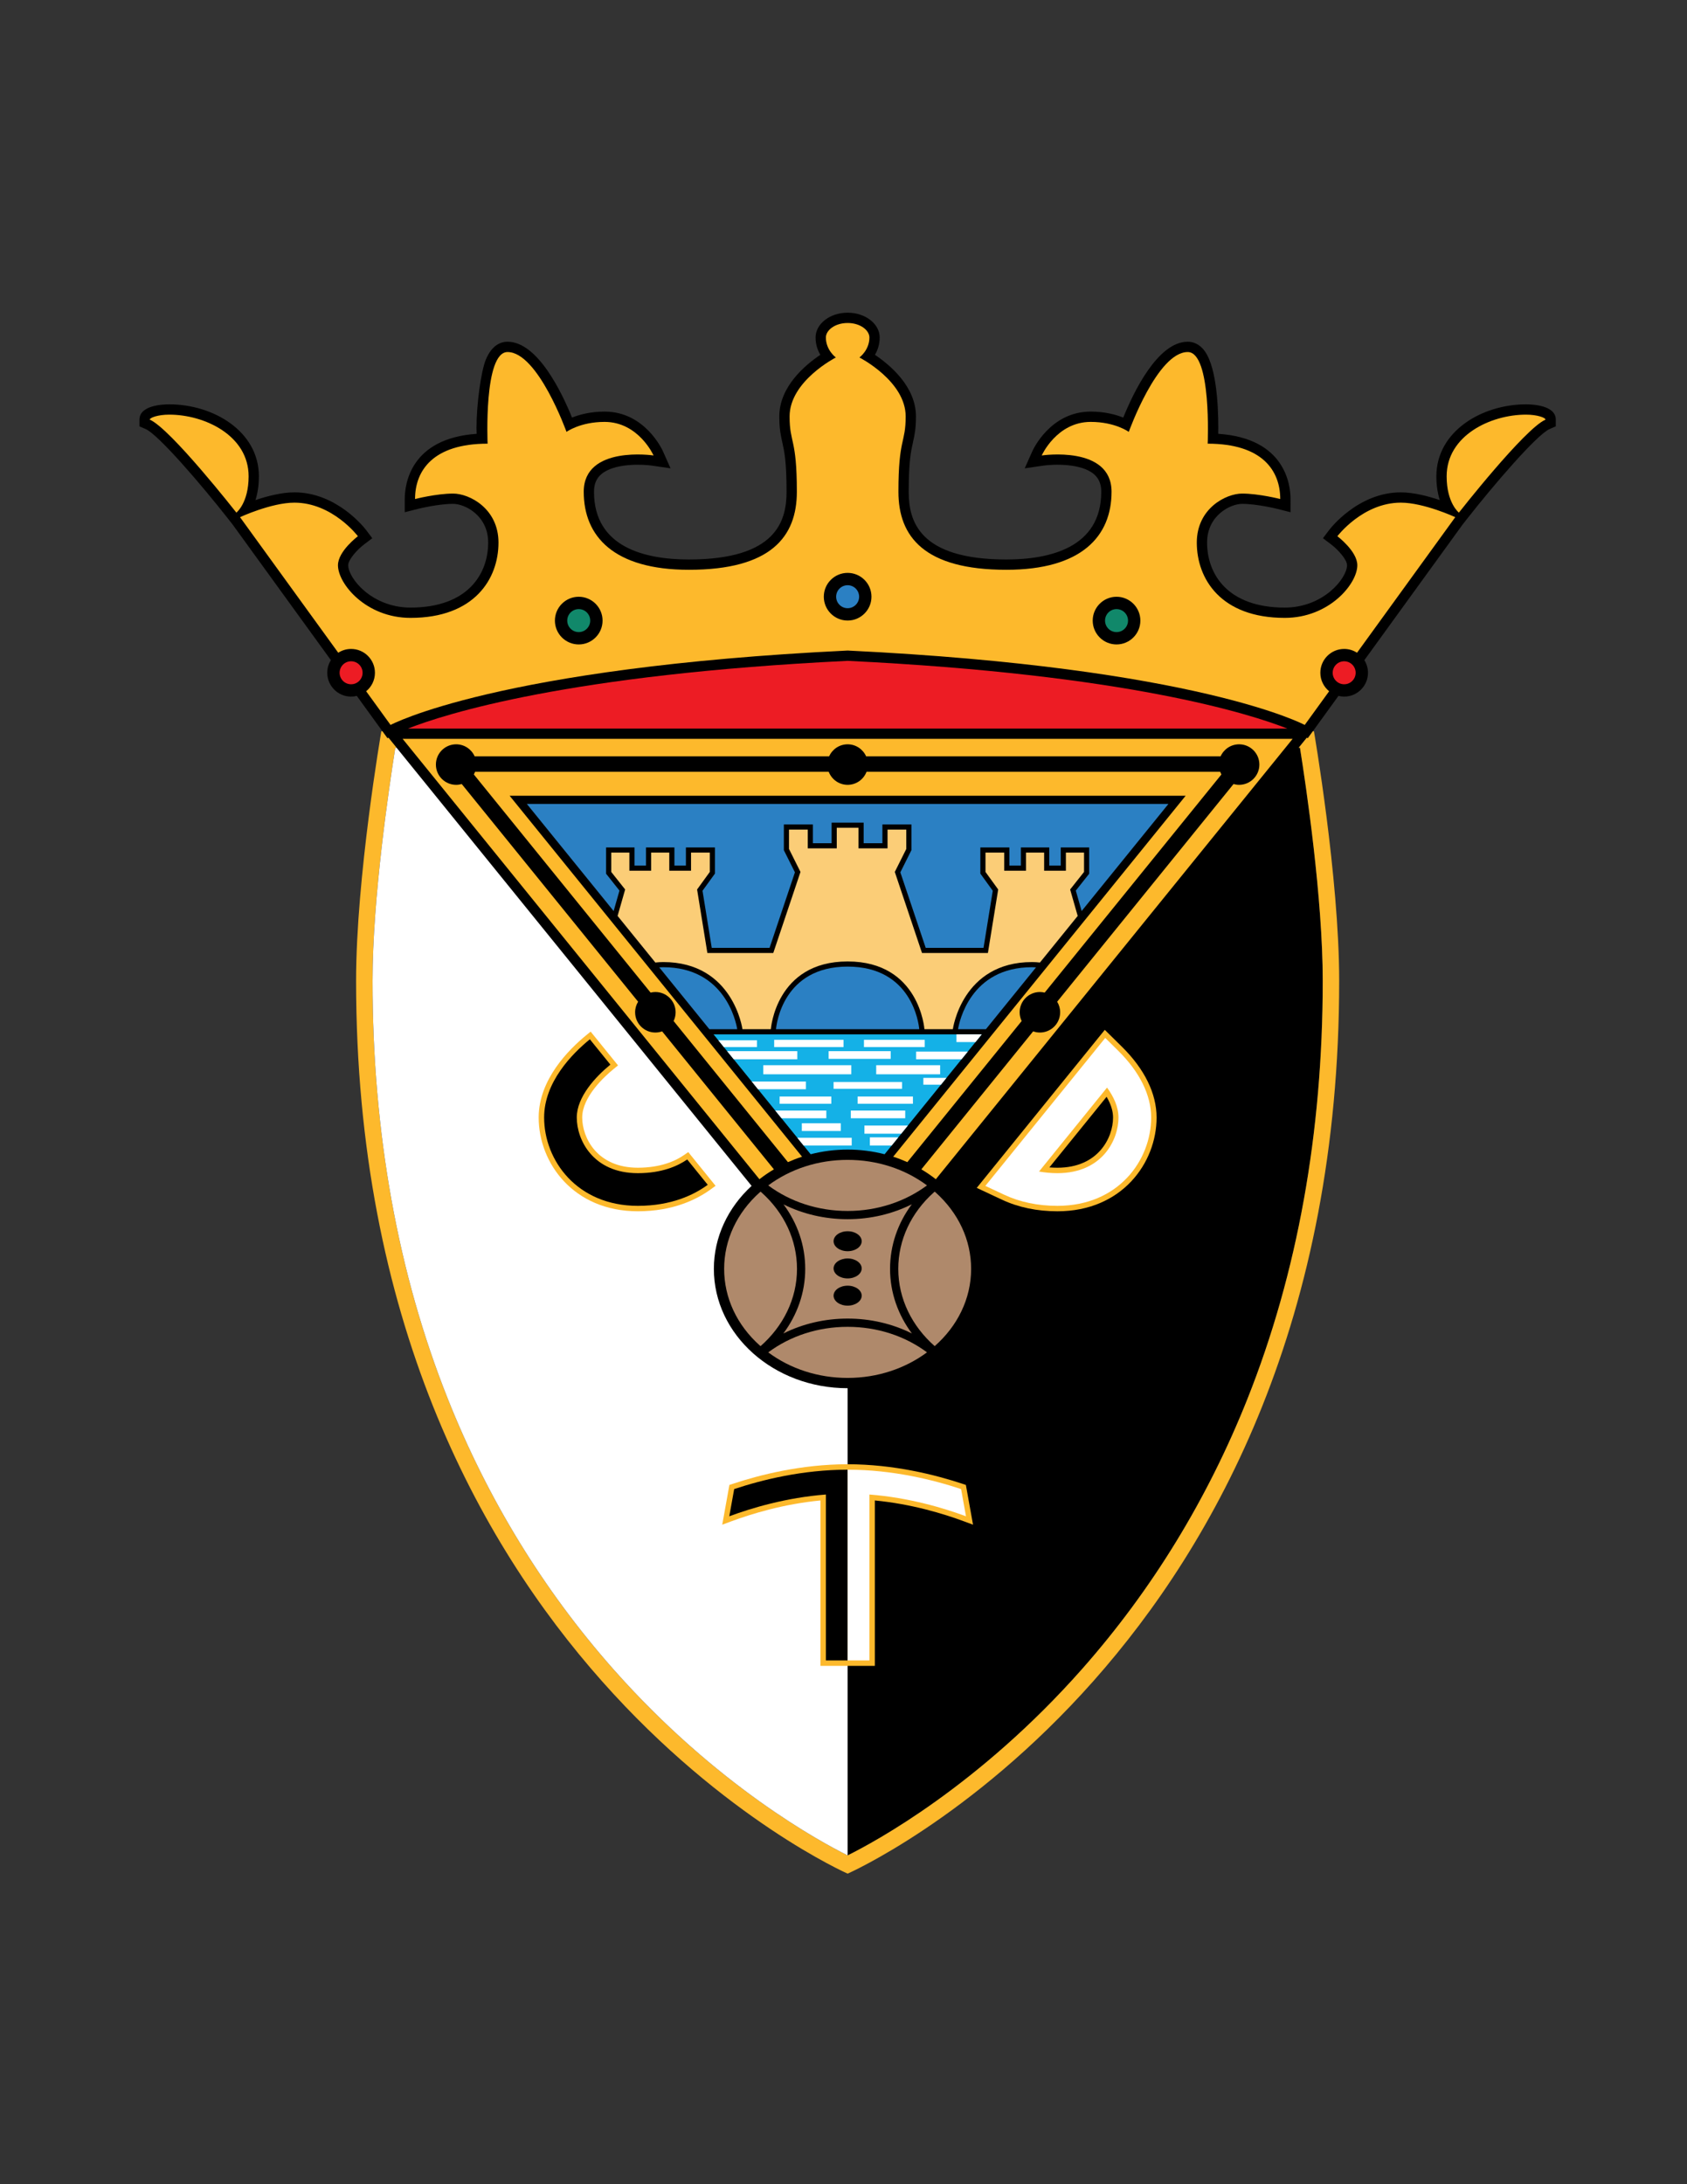 <?xml version="1.0" encoding="iso-8859-1"?>
<!-- Generator: Adobe Illustrator 24.0.1, SVG Export Plug-In . SVG Version: 6.00 Build 0)  -->
<svg version="1.1" id="Layer_1" xmlns="http://www.w3.org/2000/svg" xmlns:xlink="http://www.w3.org/1999/xlink" x="0px" y="0px"
	 viewBox="0 0 612 792" style="enable-background:new 0 0 612 792;" xml:space="preserve">
<rect x="0" y="0" width="612" height="792" fill="#333333" stroke="none"/>
<path d="M553.595,146.619c-15.985,0-32.518,9.764-32.518,26.103c0,3.506,0.517,6.348,1.245,8.613
	c-4.165-1.402-9.482-2.803-14.129-2.803c-15.495,0-25.582,13.095-26.005,13.652l-2.252,2.977l2.983,2.255
	c2.411,1.822,5.751,5.46,5.751,7.548c0,4.688-8.534,15.352-22.59,15.352c-20.778,0-28.183-12.18-28.183-23.577
	c0-9.798,8.423-14.037,12.72-14.037c5.532,0,12.823,1.84,12.897,1.858l4.651,1.184l0.001-4.799c0-5.313-2.013-22.025-26.218-23.639
	c0.011-0.702,0.019-1.446,0.019-2.263c0-8.775-0.783-23.54-5.755-28.739c-1.889-1.974-3.943-2.388-5.335-2.388
	c-10.932,0-19.744,18.498-23.389,27.501c-2.732-1.086-6.72-2.169-11.815-2.169c-14.59,0-20.911,13.798-21.173,14.385l-2.762,6.193
	l6.715-0.984c3.522-0.517,13.704-0.959,18.443,3.134c1.759,1.519,2.613,3.592,2.613,6.336c0,20.302-18.726,24.564-34.434,24.564
	c-31.749,0-35.421-14.019-35.421-24.564c0-11.036,0.826-14.733,1.558-17.995c0.553-2.47,1.074-4.801,1.074-9.313
	c0-10.773-9.357-18.629-14.881-22.333c0.945-1.628,1.721-3.716,1.721-6.29c0-4.959-5.217-8.995-11.627-8.995
	c-6.412,0-11.627,4.036-11.627,8.995c0,2.574,0.775,4.663,1.721,6.29c-5.523,3.704-14.881,11.559-14.881,22.333
	c0,4.511,0.522,6.842,1.074,9.313c0.73,3.262,1.558,6.959,1.558,17.995c0,10.545-3.672,24.564-35.421,24.564
	c-15.709,0-34.435-4.262-34.435-24.564c0-2.744,0.855-4.817,2.613-6.336c4.739-4.095,14.92-3.651,18.444-3.134l6.71,0.984
	l-2.757-6.193c-0.263-0.587-6.583-14.385-21.174-14.385c-5.096,0-9.082,1.083-11.814,2.169
	c-3.645-9.004-12.457-27.501-23.389-27.501c-2.366,0-5.652,1.129-7.878,6.501c-1.756,4.237-3.379,16.274-3.379,24.675
	c0,0.787,0.029,1.504,0.059,2.218c-24.09,1.662-26.091,18.331-26.091,23.634v4.799l4.652-1.184
	c0.073-0.018,7.363-1.858,12.896-1.858c4.296,0,12.72,4.238,12.72,14.037c0,11.397-7.404,23.577-28.183,23.577
	c-14.057,0-22.591-10.664-22.591-15.352c0-2.088,3.34-5.726,5.752-7.548l2.978-2.25l-2.247-2.982
	c-0.422-0.558-10.51-13.652-26.005-13.652c-4.647,0-9.964,1.401-14.13,2.804c0.729-2.266,1.245-5.109,1.245-8.615
	c0-16.339-16.534-26.103-32.518-26.103c-2.534,0-10.805,0.4-10.805,5.54v2.445l2.243,0.976c4.62,2.009,20.308,20.274,29.971,32.603
	l1.6,2.039l35.634,49.158c-0.833,1.328-1.321,2.892-1.321,4.571c0,4.767,3.877,8.645,8.645,8.645c0.713,0,1.403-0.097,2.067-0.261
	l11.13,15.354l0.361-0.191l2.953,3.644c-0.194,0-0.362,0-0.476,0c-2.22,13.912-8.259,54.513-8.259,84.507
	c0,55.072,9.183,106.063,27.291,151.549c14.47,36.346,34.648,69.305,59.976,97.96c37.485,42.41,75.395,62.818,85.085,67.615
	c9.689-4.797,47.599-25.205,85.085-67.615c25.328-28.655,45.507-61.614,59.977-97.96c18.108-45.486,27.291-96.477,27.291-151.549
	c0-29.995-6.039-70.595-8.259-84.507c-0.113,0-0.281,0-0.477,0l2.954-3.644l0.352,0.186l1.916-2.626l9.224-12.723
	c0.663,0.165,1.353,0.261,2.067,0.261c4.767,0,8.643-3.877,8.643-8.645c0-1.68-0.49-3.244-1.32-4.571l35.624-49.146l1.607-2.051
	c9.663-12.329,25.352-30.594,29.971-32.603l2.244-0.976v-2.445C564.399,147.019,556.129,146.619,553.595,146.619z"/>
<path style="fill:#ED1C24;" d="M307.5,239.626c-101.172,4.899-146.106,19.279-159.509,24.558H467.01
	C453.606,258.905,408.673,244.525,307.5,239.626z"/>
<path style="fill:#FDB92C;" d="M476.255,265.173l-1.832,2.511l-0.352-0.186l-2.953,3.644c0.194,0,0.362,0,0.476,0
	c2.22,13.912,8.259,54.513,8.259,84.507c0,55.072-9.183,106.063-27.291,151.549c-14.47,36.346-34.648,69.305-59.977,97.96
	c-37.486,42.41-75.396,62.818-85.085,67.615c-9.69-4.797-47.6-25.205-85.085-67.615c-25.328-28.655-45.506-61.614-59.976-97.96
	c-18.108-45.486-27.291-96.477-27.291-151.549c0-29.995,6.039-70.595,8.259-84.507c0.113,0,0.281,0,0.476,0l-2.953-3.644
	l-0.361,0.191l-1.824-2.516h-0.407c0,0-9.157,52.969-9.157,90.476c0,245.436,178.321,323.741,178.321,323.741
	s178.32-78.305,178.32-323.741c0-37.506-9.156-90.476-9.156-90.476H476.255z"/>
<path style="fill:#FFFFFF;" d="M307.5,532.918v-29.545c-26.803,0-48.528-19.371-48.528-43.266c0-11.701,5.219-22.309,13.685-30.098
	L143.882,271.141c-0.194,0-0.362,0-0.476,0c-2.22,13.912-8.259,54.513-8.259,84.507c0,55.072,9.183,106.063,27.291,151.549
	c14.47,36.346,34.648,69.305,59.976,97.96c37.485,42.41,75.395,62.818,85.085,67.615v-70.699h-7.897v-60.151
	c-14.431,1.105-27.149,4.959-35.038,7.887l1.778-9.863C276.503,536.566,291.233,532.918,307.5,532.918z"/>
<path style="fill:#FDB92C;" d="M85.752,185.882c0,0,4.441-3.454,4.441-13.16c0-14.805-15.957-22.372-28.788-22.372
	c-4.059,0-7.073,1.096-7.073,1.81C61.898,155.45,85.752,185.882,85.752,185.882z"/>
<path style="fill:#FDB92C;" d="M478.986,243.952c0-4.767,3.877-8.644,8.644-8.644c1.72,0,3.319,0.51,4.667,1.379l35.636-49.16
	c0,0-11.351-5.264-19.74-5.264c-13.817,0-23.03,12.173-23.03,12.173s7.238,5.429,7.238,10.528c0,6.745-10.199,19.082-26.32,19.082
	c-23.194,0-31.913-14.147-31.913-27.307c0-12.338,10.528-17.767,16.45-17.767c6.087,0,13.818,1.974,13.818,1.974
	c0-10.199-6.416-20.069-26.32-20.069c0,0,1.48-33.229-7.238-33.229c-11.022,0-21.386,28.952-21.386,28.952
	s-4.935-3.619-13.818-3.619c-12.337,0-17.766,12.173-17.766,12.173s25.333-3.784,25.333,13.16c0,16.121-10.857,28.294-38.164,28.294
	c-29.775,0-39.152-12.009-39.152-28.294c0-19.576,2.633-17.437,2.633-27.308c0-12.831-16.779-21.385-16.779-21.385
	s3.619-2.632,3.619-7.238c0-2.632-3.29-5.264-7.896-5.264c-4.606,0-7.897,2.632-7.897,5.264c0,4.606,3.619,7.238,3.619,7.238
	s-16.779,8.554-16.779,21.385c0,9.871,2.632,7.732,2.632,27.308c0,16.286-9.376,28.294-39.151,28.294
	c-27.308,0-38.163-12.173-38.163-28.294c0-16.944,25.332-13.16,25.332-13.16s-5.429-12.173-17.767-12.173
	c-8.882,0-13.818,3.619-13.818,3.619s-10.363-28.952-21.385-28.952c-8.719,0-7.238,33.229-7.238,33.229
	c-19.904,0-26.32,9.87-26.32,20.069c0,0,7.732-1.974,13.818-1.974c5.922,0,16.45,5.429,16.45,17.767
	c0,13.16-8.719,27.307-31.913,27.307c-16.122,0-26.321-12.337-26.321-19.082c0-5.1,7.238-10.528,7.238-10.528
	s-9.212-12.173-23.03-12.173c-8.39,0-19.74,5.264-19.74,5.264l35.636,49.16c1.348-0.869,2.948-1.379,4.668-1.379
	c4.767,0,8.644,3.877,8.644,8.644c0,2.699-1.245,5.113-3.189,6.699l8.857,12.219c0,0,38.603-20.836,165.818-26.979
	c127.214,6.142,165.818,26.979,165.818,26.979l8.857-12.219C480.231,249.064,478.986,246.651,478.986,243.952z M209.951,233.678
	c-4.767,0-8.645-3.878-8.645-8.644c0-4.767,3.878-8.644,8.645-8.644c4.766,0,8.643,3.877,8.643,8.644
	C218.594,229.801,214.717,233.678,209.951,233.678z M307.5,225.015c-4.767,0-8.645-3.877-8.645-8.644
	c0-4.767,3.878-8.644,8.645-8.644s8.645,3.878,8.645,8.644C316.145,221.137,312.267,225.015,307.5,225.015z M405.05,233.678
	c-4.767,0-8.644-3.878-8.644-8.644c0-4.767,3.877-8.644,8.644-8.644c4.767,0,8.644,3.877,8.644,8.644
	C413.694,229.801,409.816,233.678,405.05,233.678z"/>
<path style="fill:#FDB92C;" d="M529.248,185.882c0,0-4.441-3.454-4.441-13.16c0-14.805,15.957-22.372,28.788-22.372
	c4.059,0,7.073,1.096,7.073,1.81C553.102,155.45,529.248,185.882,529.248,185.882z"/>
<path style="fill:#FDB92C;" d="M442.66,279.852c-19.8,0-73.362,0-128.301,0c-1.055,2.764-3.724,4.732-6.859,4.732
	c-3.136,0-5.806-1.968-6.86-4.732c-54.938,0-108.5,0-128.3,0c-0.127,0.333-0.273,0.657-0.445,0.964
	c11.525,14.219,37.676,46.481,64.12,79.106c0.558-0.136,1.137-0.216,1.737-0.216c4.059,0,7.347,3.29,7.347,7.349
	c0,1.139-0.266,2.213-0.729,3.176c15.14,18.678,29.869,36.85,41.472,51.163c1.658-0.738,3.366-1.4,5.125-1.969
	c-28.918-35.678-80.484-99.294-106.095-130.892H430.13c-25.613,31.598-77.179,95.214-106.098,130.892
	c1.761,0.568,3.469,1.23,5.127,1.969c11.602-14.313,26.332-32.485,41.471-51.163c-0.462-0.962-0.729-2.037-0.729-3.176
	c0-4.059,3.29-7.349,7.349-7.349c0.599,0,1.179,0.08,1.736,0.216c26.445-32.625,52.596-64.887,64.121-79.106
	C442.935,280.509,442.788,280.185,442.66,279.852z"/>
<path style="fill:#FDB92C;" d="M280.758,424.01c-11.643-14.363-25.91-31.966-40.558-50.036c-0.768,0.272-1.59,0.428-2.449,0.428
	c-4.059,0-7.348-3.29-7.348-7.348c0-1.404,0.401-2.713,1.085-3.83c-25.487-31.443-50.733-62.589-63.98-78.931
	c-0.645,0.185-1.324,0.29-2.029,0.29c-4.059,0-7.347-3.29-7.347-7.347c0-4.059,3.288-7.349,7.347-7.349
	c2.996,0,5.569,1.796,6.713,4.368c24.371,0,75.925,0,128.595,0c1.144-2.572,3.717-4.368,6.713-4.368
	c2.997,0,5.568,1.796,6.713,4.368c52.67,0,104.225,0,128.594,0c1.145-2.572,3.717-4.368,6.714-4.368c4.058,0,7.348,3.29,7.348,7.349
	c0,4.057-3.29,7.347-7.348,7.347c-0.705,0-1.384-0.105-2.029-0.29c-13.246,16.34-38.493,47.488-63.979,78.931
	c0.684,1.117,1.085,2.425,1.085,3.83c0,4.058-3.29,7.348-7.348,7.348c-0.861,0-1.684-0.156-2.451-0.428
	c-14.646,18.07-28.912,35.671-40.556,50.036c1.846,1.088,3.599,2.289,5.256,3.586l129.433-159.682H146.068l129.434,159.682
	C277.158,426.299,278.912,425.098,280.758,424.01z"/>
<path style="fill:#2B80C3;" d="M311.668,216.371c0,2.302-1.866,4.168-4.168,4.168c-2.302,0-4.168-1.866-4.168-4.168
	c0-2.302,1.866-4.168,4.168-4.168C309.802,212.203,311.668,214.069,311.668,216.371z"/>
<path style="fill:#11886A;" d="M214.117,225.034c0,2.302-1.865,4.167-4.166,4.167c-2.302,0-4.168-1.866-4.168-4.167
	c0-2.302,1.866-4.168,4.168-4.168C212.252,220.866,214.117,222.732,214.117,225.034z"/>
<path style="fill:#ED1C24;" d="M131.538,243.952c0,2.302-1.865,4.168-4.167,4.168c-2.302,0-4.168-1.866-4.168-4.168
	c0-2.302,1.866-4.167,4.168-4.167C129.672,239.784,131.538,241.65,131.538,243.952z"/>
<path style="fill:#11886A;" d="M400.882,225.034c0,2.302,1.866,4.167,4.168,4.167c2.302,0,4.168-1.866,4.168-4.167
	c0-2.302-1.866-4.168-4.168-4.168C402.748,220.866,400.882,222.732,400.882,225.034z"/>
<path style="fill:#ED1C24;" d="M483.462,243.952c0,2.302,1.866,4.168,4.168,4.168c2.302,0,4.167-1.866,4.167-4.168
	c0-2.302-1.865-4.167-4.167-4.167C485.328,239.784,483.462,241.65,483.462,243.952z"/>
<path style="fill:#2B80C3;" d="M224.729,322.937c-0.927-1.167-4.855-6.12-4.855-6.12v-9.533h10.311c0,0,0,4.665,0,6.58
	c1.503,0,2.662,0,4.166,0c0-1.915,0-6.58,0-6.58h10.31c0,0,0,4.665,0,6.58c1.502,0,2.661,0,4.165,0c0-1.915,0-6.58,0-6.58h10.529
	v9.488c0,0-3.768,5.204-4.506,6.223c0.215,1.329,2.927,18.074,3.351,20.699c2.602,0,18.758,0,20.979,0
	c0.761-2.267,8.748-26.051,9.196-27.386c-0.582-1.165-4.017-8.035-4.017-8.035v-9.324h10.529c0,0,0,4.835,0,6.799
	c1.981,0,4.815,0,6.797,0c0-2.098,0-7.457,0-7.457h11.627c0,0,0,5.359,0,7.457c1.982,0,4.817,0,6.799,0c0-1.964,0-6.799,0-6.799
	h10.528v9.324c0,0-3.434,6.87-4.017,8.035c0.449,1.335,8.435,25.119,9.197,27.386c2.221,0,18.377,0,20.978,0
	c0.426-2.625,3.138-19.37,3.352-20.699c-0.738-1.019-4.506-6.223-4.506-6.223v-9.488h10.528c0,0,0,4.665,0,6.58
	c1.504,0,2.663,0,4.167,0c0-1.915,0-6.58,0-6.58h10.309c0,0,0,4.665,0,6.58c1.504,0,2.663,0,4.166,0c0-1.915,0-6.58,0-6.58h10.31
	v9.533c0,0-3.926,4.953-4.853,6.12c0.17,0.595,1.049,3.67,2.119,7.414c16.308-20.12,29.11-35.914,31.479-38.835
	c-11.579,0-221.161,0-232.74,0c2.368,2.921,15.171,18.715,31.478,38.835C223.68,326.607,224.559,323.532,224.729,322.937z"/>
<path style="fill:#2B80C3;" d="M267.447,373.195c-0.42-2.563-4.413-22.48-26.845-22.48c-0.484,0-0.967,0.02-1.444,0.053
	c6.003,7.405,12.148,14.989,18.18,22.427H267.447z"/>
<path style="fill:#2B80C3;" d="M357.662,373.195c6.029-7.439,12.177-15.022,18.18-22.427c-0.479-0.032-0.96-0.053-1.444-0.053
	c-22.433,0-26.425,19.917-26.845,22.48H357.662z"/>
<path style="fill:#2B80C3;" d="M333.483,373.195c-0.189-2.046-2.672-22.7-25.983-22.7c-23.313,0-25.796,20.654-25.984,22.7H333.483z
	"/>
<path style="fill:#FBCD77;" d="M388.216,322.528l5.044-6.36v-7.018h-6.58v6.58h-7.896v-6.58h-6.58v6.58h-7.896v-6.58h-6.799v7.018
	l4.606,6.36l-3.73,23.03h-23.906l-9.87-29.391l4.166-8.334v-7.02h-6.798v6.8h-10.528v-7.458h-7.896v7.458h-10.528v-6.8h-6.8v7.02
	l4.168,8.334l-9.87,29.391h-23.908l-3.728-23.03l4.606-6.36v-7.018h-6.8v6.58h-7.896v-6.58h-6.58v6.58h-7.896v-6.58h-6.58v7.018
	l5.046,6.36l-2.741,9.592c4.379,5.402,8.984,11.084,13.699,16.9c0.924-0.105,1.888-0.172,2.86-0.172
	c25.442,0,28.732,24.346,28.732,24.346h10.309c0,0,1.756-24.565,27.856-24.565c26.101,0,27.854,24.565,27.854,24.565h10.311
	c0,0,3.289-24.346,28.732-24.346c0.973,0,1.937,0.067,2.86,0.172c4.714-5.817,9.32-11.499,13.699-16.9L388.216,322.528z"/>
<path style="fill:#14B1E7;" d="M307.5,416.844c4.655,0,9.153,0.596,13.415,1.688c9.087-11.211,21.807-26.904,35.235-43.47H258.85
	c13.429,16.566,26.149,32.259,35.235,43.47C298.347,417.439,302.844,416.844,307.5,416.844z"/>
<path style="fill:#AF896B;" d="M322.888,460.107c0-8.455,2.76-16.535,7.896-23.428c-6.894,3.44-14.833,5.408-23.283,5.408
	c-8.276,0-16.225-1.869-23.254-5.365c5.116,6.883,7.866,14.947,7.866,23.385c0,8.648-2.924,16.695-7.927,23.416
	c7.045-3.516,15.015-5.397,23.315-5.397s16.269,1.881,23.314,5.397C325.811,476.803,322.888,468.756,322.888,460.107z
	 M307.5,473.434c-2.817,0-5.1-1.621-5.1-3.619c0-2,2.282-3.619,5.1-3.619c2.815,0,5.1,1.619,5.1,3.619
	C312.6,471.813,310.315,473.434,307.5,473.434z M307.5,463.563c-2.817,0-5.1-1.621-5.1-3.619c0-1.998,2.282-3.619,5.1-3.619
	c2.815,0,5.1,1.621,5.1,3.619C312.6,461.941,310.315,463.563,307.5,463.563z M307.5,453.693c-2.817,0-5.1-1.621-5.1-3.619
	c0-2,2.282-3.619,5.1-3.619c2.815,0,5.1,1.619,5.1,3.619C312.6,452.072,310.315,453.693,307.5,453.693z"/>
<path style="fill:#AF896B;" d="M278.697,429.84c8.059,5.994,18.138,9.264,28.803,9.264c10.953,0,20.996-3.49,28.788-9.273
	c-8.056-5.99-18.13-9.256-28.788-9.256C296.835,420.574,286.756,423.844,278.697,429.84z"/>
<path style="fill:#AF896B;" d="M278.697,490.377c8.059,5.994,18.138,9.264,28.803,9.264c10.953,0,20.996-3.49,28.788-9.275
	c-8.056-5.988-18.13-9.254-28.788-9.254C296.835,481.111,286.756,484.381,278.697,490.377z"/>
<path style="fill:#AF896B;" d="M262.701,460.107c0,10.479,4.604,20.354,12.966,27.809c0.079,0.07,0.162,0.135,0.24,0.203
	c8.161-7.162,13.221-17.074,13.221-28.012c0-10.477-4.604-20.353-12.965-27.807c-0.081-0.072-0.167-0.139-0.248-0.211
	c-0.082,0.072-0.167,0.139-0.248,0.211C267.306,439.754,262.701,449.631,262.701,460.107z"/>
<path style="fill:#AF896B;" d="M325.871,460.107c0,10.934,5.058,20.844,13.213,28.008c8.156-7.164,13.213-17.074,13.213-28.008
	c0-10.477-4.605-20.353-12.965-27.807c-0.08-0.072-0.167-0.139-0.248-0.211c-0.08,0.072-0.167,0.139-0.248,0.211
	C330.477,439.754,325.871,449.631,325.871,460.107z"/>
<path style="fill:#FDB92C;" d="M214.271,374.071l-1.535,1.25c-6.467,5.271-17.318,16.163-17.318,29.897
	c0,16.482,12.608,33.998,35.972,33.998c12.885,0,21.537-4.357,26.525-8.012l1.673-1.225l-1.307-1.611l-4.654-5.744l-2.79-3.441
	l-1.152-1.422l-1.505,1.043c-3.043,2.108-8.426,4.619-16.79,4.619c-14.806,0-20.179-10.887-20.179-18.205
	c0-7.494,8.019-14.84,11.466-17.651l1.526-1.244l-1.24-1.529l-3.404-4.2l-4.042-4.987L214.271,374.071L214.271,374.071z"/>
<path d="M213.985,376.851c2.486,3.068,4.97,6.133,7.446,9.186c-5.27,4.296-12.194,11.642-12.194,19.181
	c0,8.111,5.9,20.18,22.154,20.18c8.77,0,14.519-2.619,17.914-4.971c2.541,3.133,5.023,6.197,7.444,9.184
	c-5.022,3.68-13.231,7.631-25.358,7.631c-22.081,0-33.997-16.5-33.997-32.023C197.393,392.422,207.499,382.136,213.985,376.851"/>
<path style="fill:#FDB92C;" d="M406.988,379.537l-4.648-4.582l-1.549-1.527l-1.37,1.69L355.93,428.77l-1.59,1.961l2.286,1.07
	l6.857,3.211c5.959,2.789,12.731,4.205,20.126,4.205c23.364,0,35.971-17.516,35.971-33.998
	C419.58,396.537,415.226,387.656,406.988,379.537z M383.609,423.424c-0.976,0-1.944-0.039-2.92-0.119l11.243-13.869l9.513-11.734
	c1.556,2.65,2.343,5.172,2.343,7.518C403.788,412.537,398.415,423.424,383.609,423.424z"/>
<path style="fill:#FFFFFF;" d="M405.602,380.943l-4.648-4.582l-43.491,53.652l6.857,3.209c5.695,2.668,12.185,4.02,19.289,4.02
	c22.082,0,33.997-16.5,33.997-32.023C417.606,397.078,413.455,388.683,405.602,380.943z M383.609,425.398
	c-2.343,0-4.559-0.221-6.678-0.594c6.596-8.135,19.167-23.645,24.679-30.444c2.321,3.202,4.151,6.96,4.151,10.858
	C405.762,413.33,399.863,425.398,383.609,425.398z"/>
<path style="fill:#FDB92C;" d="M307.5,530.943c-16.815,0-32.002,3.875-41.781,7.127l-1.111,0.371l-0.209,1.154l-1.775,9.863
	l-0.612,3.404l3.242-1.203c7.541-2.799,19.132-6.313,32.377-7.586v57.999v1.973h1.974h15.793h1.974v-1.973v-57.999
	c13.249,1.273,24.837,4.787,32.377,7.586l3.243,1.203l-0.613-3.404l-1.777-9.863l-0.208-1.154l-1.112-0.371
	C339.502,534.818,324.316,530.943,307.5,530.943L307.5,530.943z"/>
<path d="M266.342,539.945l-1.776,9.863c7.891-2.928,20.608-6.781,35.038-7.887v60.151h7.897v-69.155
	C291.233,532.918,276.503,536.566,266.342,539.945z"/>
<path style="fill:#FFFFFF;" d="M315.396,541.922c14.431,1.105,27.149,4.959,35.037,7.887l-1.777-9.863
	c-10.159-3.379-24.89-7.027-41.156-7.027v69.155h7.896V541.922z"/>
<path style="fill:#FFFFFF;" d="M341.059,386.246h-23.195v3.29h23.195V386.246z M306.02,377.034h-25.169v2.632h25.169V377.034z
	 M300.591,383.943h22.537v-2.796h-22.537V383.943z M328.392,402.697h-19.74v2.797h19.74V402.697z M308.816,386.246h-31.914v3.29
	h31.914V386.246z M346.98,375.061v2.795h6.904c0.753-0.929,1.507-1.861,2.266-2.795H346.98z M282.824,400.228h18.754v-2.631h-18.754
	V400.228z M290.885,410.1h14.147v-2.797h-14.147V410.1z M327.24,392.332H302.4v2.467h24.84V392.332z M311.119,400.228h20.069v-2.631
	h-20.069V400.228z M335.466,377.034h-22.044v2.632h22.044V377.034z M291.518,415.363h17.463v-2.797h-19.73
	C290.025,413.523,290.781,414.453,291.518,415.363z M313.587,411.086h13.363c0.782-0.967,1.583-1.955,2.399-2.961h-15.763V411.086z
	 M334.972,393.319h6.379c0.661-0.816,1.328-1.64,1.999-2.467h-8.378V393.319z M332.34,384.107h16.478
	c0.752-0.928,1.507-1.86,2.267-2.796H332.34V384.107z M315.56,415.363h7.922c0.78-0.961,1.578-1.947,2.4-2.961H315.56V415.363z
	 M299.769,402.697H281.25c0.768,0.945,1.523,1.877,2.268,2.797h16.251V402.697z M289.24,381.146h-25.458
	c0.805,0.992,1.604,1.979,2.4,2.961h23.058V381.146z M274.6,377.198h-14.018c0.669,0.825,1.335,1.647,2.001,2.468H274.6V377.198z
	 M292.365,392.168h-19.648c0.762,0.941,1.518,1.873,2.267,2.796h17.382V392.168z"/>
</svg>
